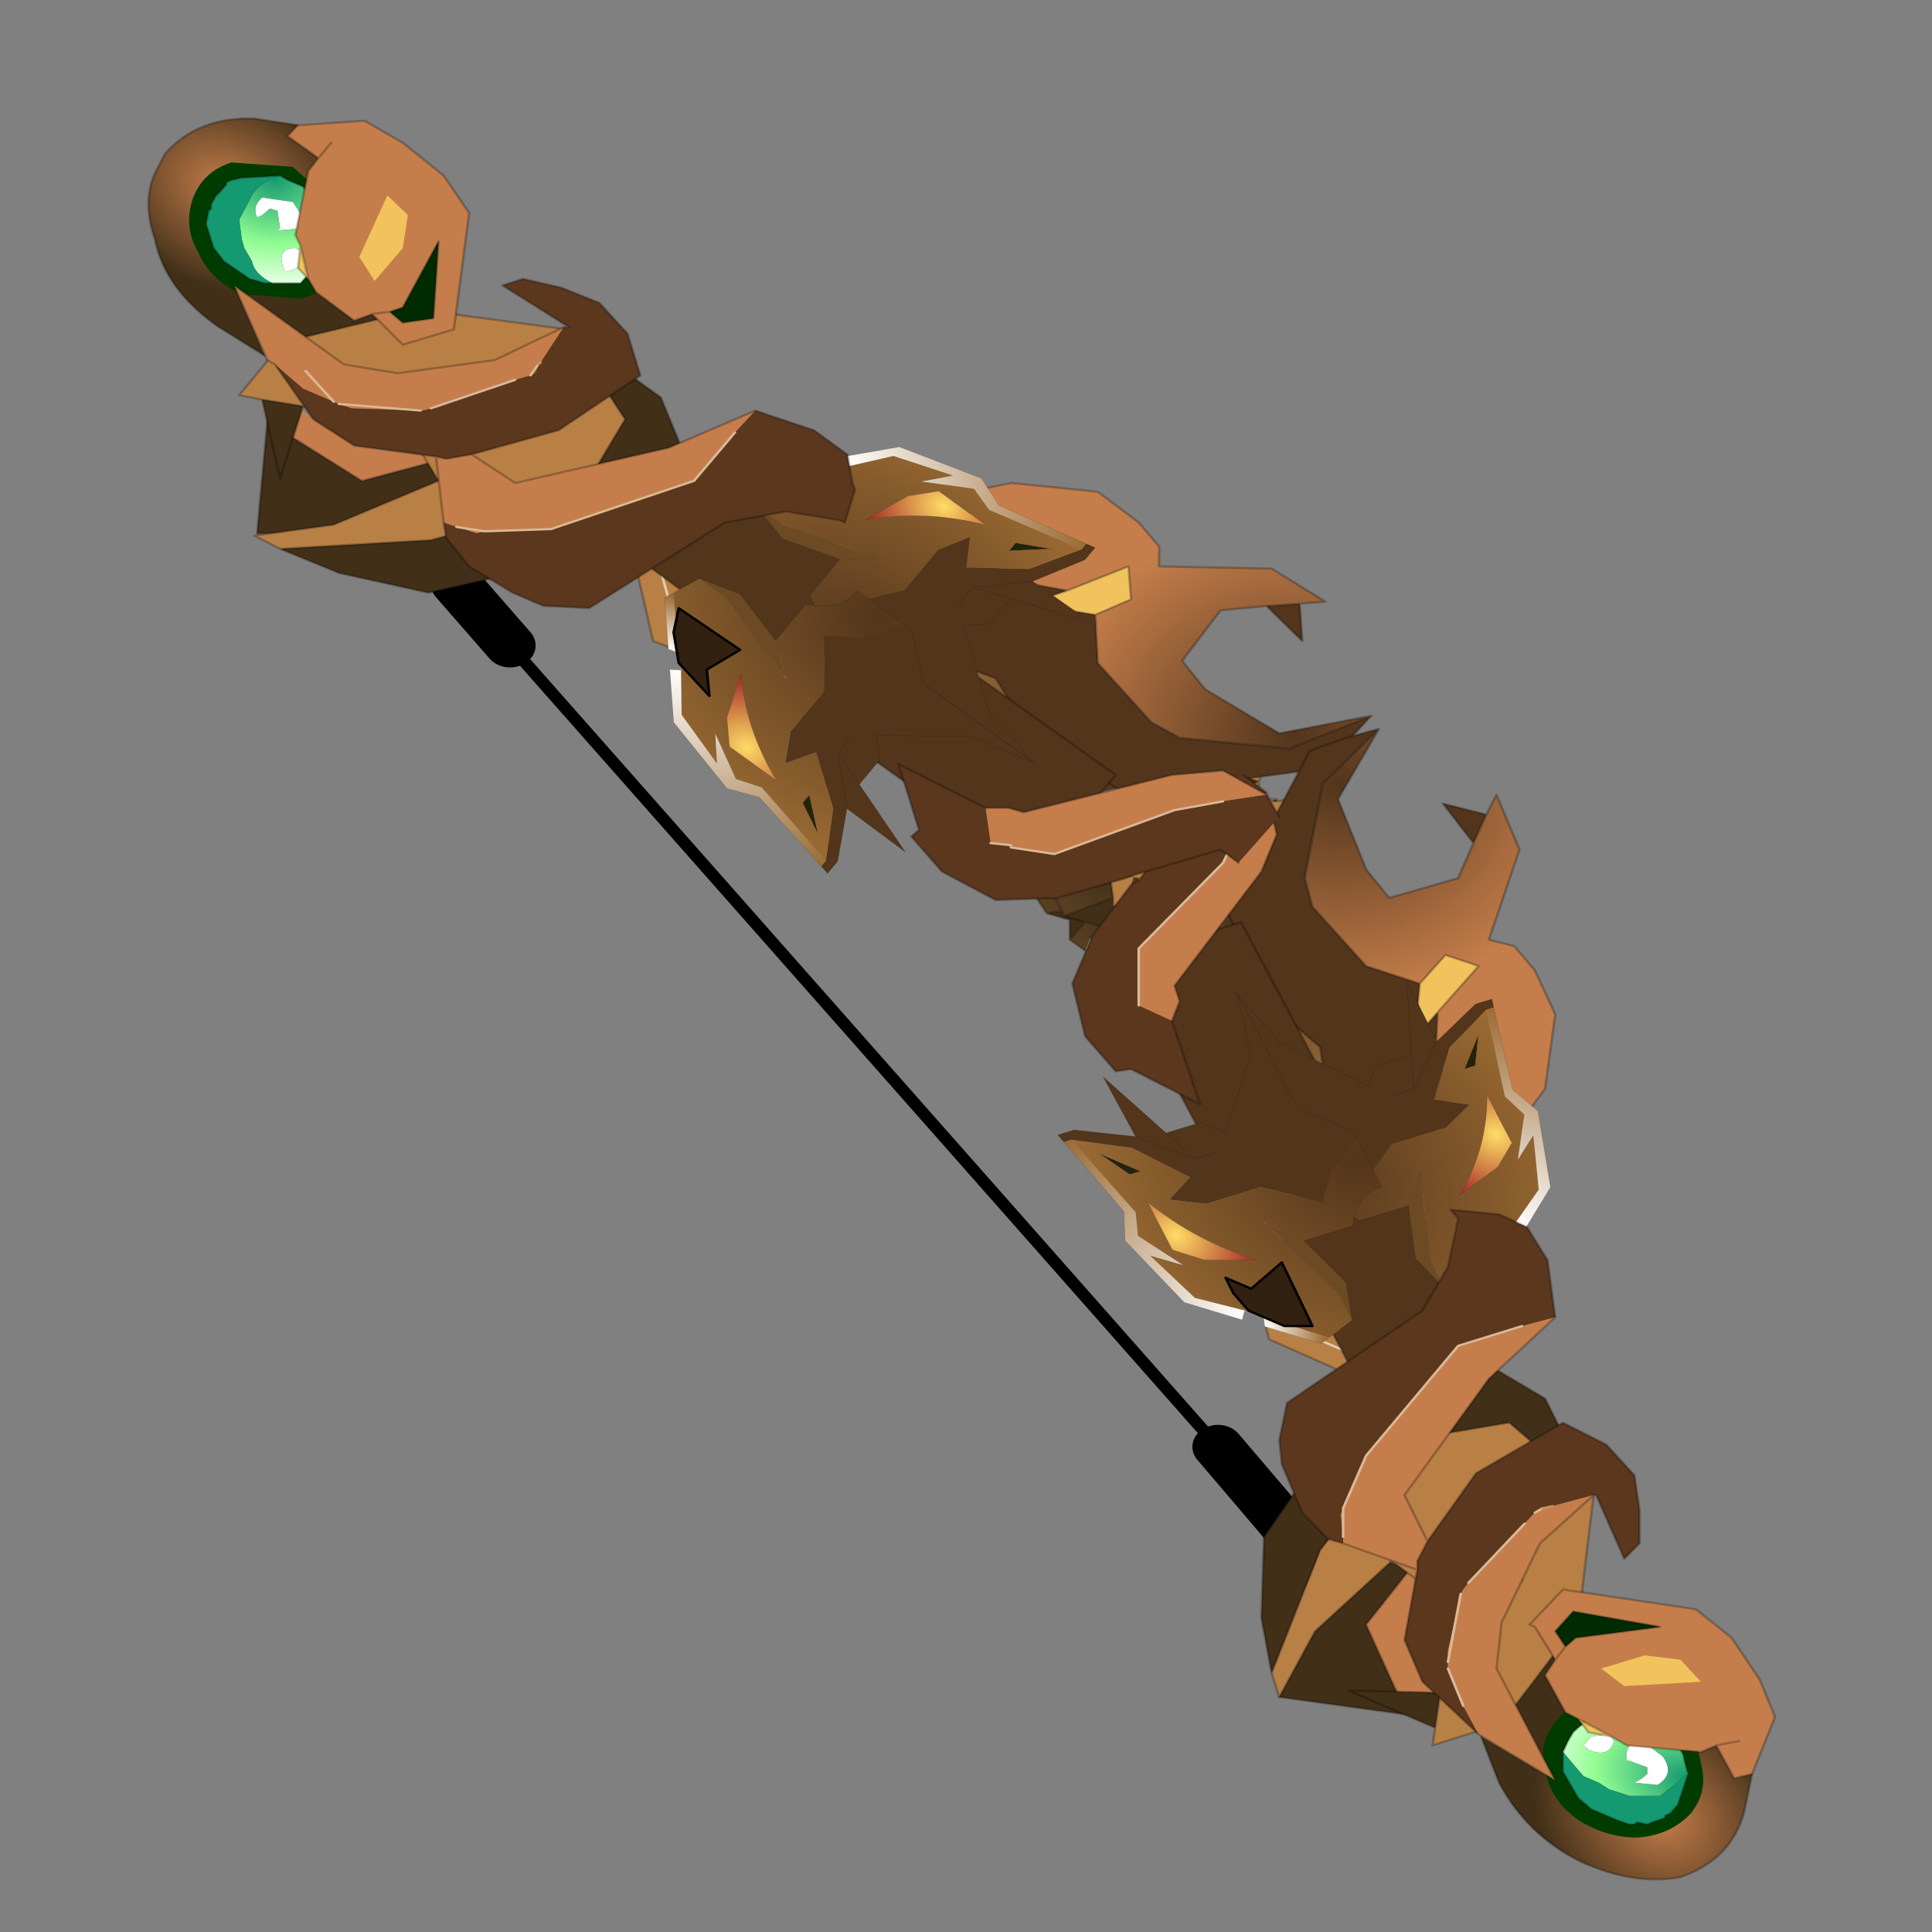 <?xml version="1.0" encoding="UTF-8" standalone="no"?>
<svg xmlns:xlink="http://www.w3.org/1999/xlink" height="440.0px" width="440.0px" xmlns="http://www.w3.org/2000/svg">
  <rect width="100%" height="100%" fill="#808080" stroke="none"/>
  <g transform="matrix(10.0, 0.0, 0.0, 10.0, 0.0, 0.0)">
    <use height="44.0" transform="matrix(1.0, 0.0, 0.0, 1.0, 0.0, 0.0)" width="44.0" xlink:href="#shape0"/>
    <use height="40.1" transform="matrix(1.164, 0.0, 0.0, 1.0, 3.352, 2.7)" width="31.85" xlink:href="#sprite0"/>
  </g>
  <defs>
    <g id="shape0" transform="matrix(1.0, 0.0, 0.0, 1.0, 0.0, 0.0)">
      <path d="M44.0 44.0 L0.0 44.0 0.0 0.0 44.0 0.0 44.0 44.0" fill="#43adca" fill-opacity="0.0" fill-rule="evenodd" stroke="none"/>
    </g>
    <g id="sprite0" transform="matrix(1.0, 0.0, 0.0, 1.0, -2.45, -2.0)">
      <use height="40.1" transform="matrix(1.0, 0.0, 0.0, 1.0, 2.45, 2.0)" width="31.4" xlink:href="#shape1"/>
      <use height="45.7" transform="matrix(-0.09, 0.126, 0.136, 0.114, 16.195, 7.747)" width="34.35" xlink:href="#shape2"/>
      <use height="45.7" transform="matrix(0.09, -0.126, 0.136, 0.114, 10.961, 15.167)" width="34.35" xlink:href="#shape2"/>
      <use height="27.55" transform="matrix(1.0, 0.0, 0.0, 1.0, 3.25, 2.9)" width="26.75" xlink:href="#shape3"/>
      <use height="45.7" transform="matrix(-0.146, 0.052, -0.072, -0.161, 31.302, 27.736)" width="34.35" xlink:href="#shape2"/>
      <use height="45.7" transform="matrix(0.146, -0.052, -0.072, -0.161, 22.807, 30.832)" width="34.35" xlink:href="#shape2"/>
      <use height="39.1" transform="matrix(1.0, 0.0, 0.0, 1.0, 4.15, 2.05)" width="30.15" xlink:href="#shape4"/>
    </g>
    <g id="shape1" transform="matrix(1.0, 0.0, 0.0, 1.0, -2.45, -2.0)">
      <path d="M23.9 16.6 L24.3 16.75 23.65 17.0 23.5 16.85 23.15 16.95 22.95 16.85 22.95 16.6 23.15 16.95 23.9 16.6 M24.55 17.55 L24.45 17.55 24.55 17.5 24.55 17.55 M24.6 17.9 L24.85 17.5 24.95 17.9 24.4 18.6 24.55 18.3 24.45 18.1 24.6 17.9 M24.1 17.15 L23.95 17.0 24.2 17.1 24.1 17.15 M24.3 19.15 L24.35 18.9 24.7 19.15 24.3 19.15 M24.7 18.9 L23.95 18.75 24.25 18.35 24.4 18.6 24.7 18.9 M21.35 19.75 L21.35 19.95 21.15 20.4 20.8 20.3 20.5 20.7 20.5 20.25 20.05 20.1 20.35 20.05 20.4 20.15 21.35 19.75 M8.1 9.8 L8.3 11.4 4.6 11.45 4.8 8.9 6.65 10.25 8.1 9.8 M20.4 20.15 L20.5 20.2 20.5 20.25 20.5 20.2 20.4 20.15 M20.8 20.3 L20.5 20.2 20.8 20.3 M21.75 21.3 L22.0 21.45 21.7 21.85 21.35 21.85 21.75 21.3 M27.1 38.35 L24.6 37.95 25.45 35.05 25.65 34.35 27.15 35.05 26.3 36.3 27.1 38.35" fill="#412f18" fill-rule="evenodd" stroke="none"/>
      <path d="M4.8 8.9 L5.45 8.6 5.7 8.85 6.5 9.45 8.1 9.7 8.1 9.8 6.65 10.25 4.8 8.9 M27.1 38.35 L26.3 36.3 27.15 35.05 27.3 35.05 27.05 36.65 27.4 37.6 27.65 37.85 27.1 38.35" fill="#c57e4b" fill-rule="evenodd" stroke="none"/>
      <path d="M24.3 16.75 L24.2 17.1 24.2 17.2 24.1 17.15 24.1 17.25 23.65 17.0 24.3 16.75 M24.55 17.5 L24.45 17.55 24.55 17.55 24.85 17.5 24.6 17.9 24.45 17.55 24.4 17.5 24.55 17.5 M23.95 17.0 L24.1 17.15 24.2 17.1 23.95 17.0 M23.55 18.75 L23.45 19.35 22.65 19.65 21.9 19.9 21.55 19.75 21.35 19.95 21.35 19.75 21.3 19.35 21.6 19.3 21.75 19.25 21.7 19.25 23.45 18.65 23.55 18.75 M21.75 21.3 L21.35 21.85 21.2 20.9 21.75 21.3" fill="#b98046" fill-rule="evenodd" stroke="none"/>
      <path d="M4.75 7.4 L3.85 6.75 Q2.8 5.9 2.6 4.75 2.35 3.9 2.6 3.25 L2.8 2.8 Q3.45 1.95 4.55 2.0 L5.4 2.15 5.2 2.4 5.8 2.9 5.6 3.2 5.6 3.25 5.35 4.65 5.45 4.9 5.4 5.4 5.6 5.65 5.75 5.95 6.5 6.6 6.85 6.45 7.4 7.1 Q7.0 7.5 6.45 7.6 L6.3 7.6 4.15 5.8 4.75 7.4" fill="url(#gradient0)" fill-rule="evenodd" stroke="none"/>
      <path d="M10.95 8.85 Q11.35 8.75 11.7 9.1 L12.1 9.65 10.35 10.2 10.2 9.85 Q10.1 9.5 10.35 9.15 L10.5 9.1 10.95 8.85" fill="url(#gradient1)" fill-rule="evenodd" stroke="none"/>
      <path d="M13.2 11.6 L13.75 11.2 14.95 10.95 15.1 10.95 15.95 11.15 20.25 16.05 21.85 16.4 20.5 17.4 20.35 17.5 13.2 11.6 M19.65 16.25 L15.1 10.95 19.65 16.25" fill="url(#gradient2)" fill-rule="evenodd" stroke="none"/>
      <path d="M20.1 17.7 L19.6 17.8 19.3 17.7 18.85 17.7 13.45 14.5 14.0 14.15 14.05 14.1 12.85 13.15 12.8 13.4 12.75 13.7 12.8 14.1 12.35 13.9 12.05 12.4 12.45 12.1 13.2 11.6 20.35 17.5 20.1 17.7 M12.45 12.1 L12.75 13.35 12.8 13.4 12.75 13.35 12.45 12.1 M20.2 19.7 L20.35 20.05 20.05 20.1 19.85 19.75 20.2 19.7 M18.95 17.2 L14.0 14.15 18.95 17.2" fill="url(#gradient3)" fill-rule="evenodd" stroke="none"/>
      <path d="M20.7 17.45 L20.1 17.7 20.35 17.5 20.5 17.4 20.7 17.45 M21.3 19.35 L21.35 19.75 20.4 20.15 20.35 20.05 20.2 19.7 20.25 19.75 21.3 19.35" fill="url(#gradient4)" fill-rule="evenodd" stroke="none"/>
      <path d="M23.05 21.05 L26.9 29.55 26.15 30.2 25.05 29.65 25.0 29.45 25.05 29.65 26.15 30.2 25.75 30.5 24.4 29.8 24.3 29.35 24.7 29.5 25.0 29.45 25.25 29.5 24.65 28.05 24.6 28.15 24.1 28.6 22.5 22.55 22.65 22.1 22.55 21.75 22.8 21.35 23.05 21.05 M20.5 20.7 L20.8 20.3 21.15 20.4 21.0 20.55 20.9 20.65 20.8 20.95 20.5 20.7 M22.95 22.55 L24.6 28.15 22.95 22.55" fill="url(#gradient5)" fill-rule="evenodd" stroke="none"/>
      <path d="M23.2 20.85 L23.05 21.05 22.8 21.35 22.35 21.7 22.0 21.45 21.75 21.3 21.2 20.9 20.9 20.65 21.0 20.55 21.15 20.4 21.35 19.95 21.55 19.75 21.9 19.9 22.65 19.65 23.2 20.85" fill="url(#gradient6)" fill-rule="evenodd" stroke="none"/>
      <path d="M22.95 16.85 L22.5 16.95 20.7 17.45 20.5 17.4 21.85 16.4 21.85 16.35 22.95 16.6 22.95 16.85" fill="url(#gradient7)" fill-rule="evenodd" stroke="none"/>
      <path d="M24.3 19.15 L24.25 19.15 23.2 20.85 22.65 19.65 23.45 19.35 23.55 18.75 23.8 18.95 23.95 18.75 24.7 18.9 24.7 19.15 24.35 18.9 24.3 19.15" fill="url(#gradient8)" fill-rule="evenodd" stroke="none"/>
      <path d="M23.2 20.85 L24.25 19.15 24.3 19.15 24.7 19.15 24.65 19.95 24.7 19.15 24.65 19.95 24.4 21.5 28.05 27.1 27.95 27.9 27.9 28.15 27.4 29.15 26.9 29.55 23.05 21.05 23.2 20.85 M24.1 22.15 L27.95 27.9 24.1 22.15" fill="url(#gradient9)" fill-rule="evenodd" stroke="none"/>
      <path d="M28.9 32.55 L28.45 32.85 28.4 33.0 27.7 32.9 27.45 32.8 28.45 31.2 28.85 31.75 Q29.05 32.15 28.9 32.45 L28.9 32.55" fill="url(#gradient10)" fill-rule="evenodd" stroke="none"/>
      <path d="M28.55 38.85 L30.0 39.85 28.85 37.3 28.85 37.2 Q29.05 36.65 29.6 36.35 L30.0 37.1 29.8 37.45 30.2 38.3 30.45 38.45 30.65 38.75 31.1 38.85 31.4 39.05 32.85 39.2 33.15 39.05 33.5 39.8 33.85 39.7 33.7 40.55 Q33.45 41.65 32.45 42.05 31.55 42.25 30.5 41.7 29.45 41.1 28.9 39.9 L28.55 38.85" fill="url(#gradient11)" fill-rule="evenodd" stroke="none"/>
      <path d="M23.9 16.6 L24.3 16.75 24.2 17.1 24.2 17.2 M24.1 17.15 L24.1 17.25 M18.85 17.7 L13.45 14.5 M12.8 14.1 L12.35 13.9 12.05 12.4 M20.25 16.05 L21.85 16.4 M21.85 16.35 L22.95 16.6 23.15 16.95 M24.55 17.5 L24.45 17.55 24.55 17.55 24.55 17.5 24.4 17.5 M24.6 17.9 L24.85 17.5 24.55 17.55 M24.6 17.9 L24.45 18.1 M24.95 17.9 L24.85 17.5 M23.95 17.0 L24.2 17.1 24.1 17.15 M23.05 21.05 L26.9 29.55 M24.35 18.9 L24.7 19.15 24.7 18.9 23.95 18.75 M23.55 18.75 L23.45 19.35 22.65 19.65 M21.3 19.35 L21.35 19.75 21.35 19.95 M21.55 19.75 L21.9 19.9 22.65 19.65 M24.7 19.15 L24.65 19.95 24.7 19.15 24.3 19.15 M24.7 18.9 L24.4 18.6 24.25 18.35 M24.65 19.95 L24.4 21.5 M22.95 16.6 L22.95 16.85 M24.3 16.75 L23.65 17.0 M12.1 9.65 L11.7 9.1 Q11.35 8.75 10.95 8.85 M10.35 9.15 Q10.1 9.5 10.2 9.85 L10.35 10.2 M4.75 7.4 L3.85 6.75 Q2.8 5.9 2.6 4.75 2.35 3.9 2.6 3.25 L2.8 2.8 Q3.45 1.95 4.55 2.0 L5.4 2.15 M7.4 7.1 Q7.0 7.5 6.45 7.6 M4.8 8.9 L5.45 8.6 M8.3 11.4 L4.6 11.45 4.8 8.9 6.65 10.25 8.1 9.8 M20.2 19.7 L20.35 20.05 20.4 20.15 21.35 19.75 M20.05 20.1 L20.5 20.25 20.5 20.2 20.4 20.15 M20.35 20.05 L20.05 20.1 19.85 19.75 M21.15 20.4 L20.8 20.3 20.5 20.7 20.8 20.95 M20.5 20.2 L20.8 20.3 M22.0 21.45 L22.35 21.7 M22.0 21.45 L21.75 21.3 21.35 21.85 21.7 21.85 M22.5 22.55 L24.1 28.6 M21.2 20.9 L21.35 21.85 M20.9 20.65 L21.2 20.9 21.75 21.3 M20.5 20.25 L20.5 20.7 M20.35 17.5 L13.2 11.6 M24.3 29.35 L24.4 29.8 25.75 30.5 M28.9 32.55 L28.9 32.45 Q29.05 32.15 28.85 31.75 L28.45 31.2 M27.45 32.8 L27.7 32.9 28.4 33.0 M25.65 34.35 L25.45 35.05 24.6 37.95 27.1 38.35 26.3 36.3 27.15 35.05 M28.55 38.85 L28.9 39.9 Q29.45 41.1 30.5 41.7 31.55 42.25 32.45 42.05 33.45 41.65 33.7 40.55 L33.85 39.7 M29.6 36.35 Q29.05 36.65 28.85 37.2 M27.1 38.35 L27.65 37.85" fill="none" stroke="#000000" stroke-linecap="round" stroke-linejoin="round" stroke-opacity="0.251" stroke-width="0.05"/>
      <path d="M27.95 27.9 L24.1 22.15 M12.8 13.4 L12.75 13.35 12.45 12.1 M24.6 28.15 L22.95 22.55 M15.1 10.95 L19.65 16.25 M14.0 14.15 L18.95 17.2 M25.0 29.45 L25.05 29.65 26.15 30.2" fill="none" stroke="#e1cbb5" stroke-linecap="round" stroke-linejoin="round" stroke-width="0.05"/>
      <path d="M9.55 14.0 L8.5 12.6 M25.45 35.05 L23.4 32.25" fill="none" stroke="#000000" stroke-linecap="round" stroke-linejoin="round" stroke-width="1.0"/>
      <path d="M23.4 32.25 L9.55 14.0" fill="none" stroke="#000000" stroke-linecap="round" stroke-linejoin="round" stroke-width="0.25"/>
      <path d="M25.0 13.05 L24.35 13.1 25.05 13.9 25.0 13.05 M26.4 15.6 L24.8 16.35 22.65 16.1 22.1 15.75 21.05 14.4 21.0 13.3 19.7 13.05 20.45 12.75 19.3 12.5 18.6 11.55 18.5 10.5 16.3 12.0 16.25 12.1 16.15 13.5 19.05 14.75 19.65 15.85 21.6 17.4 25.45 16.8 26.4 15.6" fill="#52351b" fill-rule="evenodd" stroke="none"/>
      <path d="M21.0 13.3 L21.7 12.95 21.65 12.2 20.45 12.75 19.7 13.05 21.0 13.3" fill="#f2c35d" fill-rule="evenodd" stroke="none"/>
      <path d="M25.0 13.05 L25.5 13.0 24.45 12.25 22.25 12.2 22.25 11.75 21.85 11.2 21.05 10.5 19.35 10.3 18.5 10.5 18.6 11.55 19.3 12.5 20.45 12.75 21.65 12.2 21.7 12.95 21.0 13.3 21.05 14.4 22.1 15.75 22.65 16.1 24.8 16.35 26.4 15.6 24.6 16.0 23.15 15.0 22.7 14.35 23.45 13.2 24.35 13.1 25.0 13.05" fill="url(#gradient12)" fill-rule="evenodd" stroke="none"/>
      <path d="M18.5 10.5 L19.35 10.3 21.05 10.5 21.85 11.2 22.25 11.75 22.25 12.2 24.45 12.25 25.5 13.0 25.0 13.05 24.35 13.1 23.45 13.2 22.7 14.35 23.15 15.0 24.6 16.0 26.4 15.6 24.8 16.35 22.65 16.1 22.1 15.75 21.05 14.4 21.0 13.3 21.7 12.95 21.65 12.2 20.45 12.75 19.3 12.5 18.6 11.55 18.5 10.5 16.3 12.0 16.25 12.1 16.15 13.5 19.05 14.75 19.65 15.85 21.6 17.4 25.45 16.8 26.4 15.6 M20.45 12.75 L19.7 13.05 21.0 13.3 M25.0 13.05 L25.05 13.9 24.35 13.1" fill="none" stroke="#000000" stroke-linecap="round" stroke-linejoin="round" stroke-opacity="0.251" stroke-width="0.05"/>
      <path d="M16.3 16.3 L19.8 19.2 21.4 16.95 17.9 14.05 16.3 16.3" fill="#52351b" fill-rule="evenodd" stroke="none"/>
      <path d="M16.3 16.3 L19.8 19.2 21.4 16.95 17.9 14.05 16.3 16.3 Z" fill="none" stroke="#000000" stroke-linecap="round" stroke-linejoin="round" stroke-opacity="0.251" stroke-width="0.05"/>
      <path d="M12.15 12.1 L14.7 14.3 16.3 12.05 13.75 9.85 12.15 12.1" fill="#52351b" fill-rule="evenodd" stroke="none"/>
      <path d="M12.15 12.1 L14.7 14.3 16.3 12.05 13.75 9.85 12.15 12.1 Z" fill="none" stroke="#000000" stroke-linecap="round" stroke-linejoin="round" stroke-opacity="0.251" stroke-width="0.05"/>
    </g>
    <radialGradient cx="0" cy="0" gradientTransform="matrix(-0.003, 0.004, 0.005, 0.004, 4.0, 3.6)" gradientUnits="userSpaceOnUse" id="gradient0" r="819.2" spreadMethod="pad">
      <stop offset="0.0" stop-color="#c57e4b"/>
      <stop offset="0.522" stop-color="#412f18"/>
    </radialGradient>
    <radialGradient cx="0" cy="0" gradientTransform="matrix(-0.001, 0.002, 0.002, 0.001, 11.1, 10.4)" gradientUnits="userSpaceOnUse" id="gradient1" r="819.2" spreadMethod="pad">
      <stop offset="0.0" stop-color="#412f18"/>
      <stop offset="0.596" stop-color="#b98046"/>
    </radialGradient>
    <radialGradient cx="0" cy="0" gradientTransform="matrix(-0.007, 0.01, 0.011, 0.009, 21.85, 17.7)" gradientUnits="userSpaceOnUse" id="gradient2" r="819.2" spreadMethod="pad">
      <stop offset="0.0" stop-color="#412f18"/>
      <stop offset="0.596" stop-color="#b98046"/>
    </radialGradient>
    <radialGradient cx="0" cy="0" gradientTransform="matrix(-0.007, 0.01, 0.011, 0.009, 20.9, 19.1)" gradientUnits="userSpaceOnUse" id="gradient3" r="819.2" spreadMethod="pad">
      <stop offset="0.0" stop-color="#412f18"/>
      <stop offset="0.596" stop-color="#b98046"/>
    </radialGradient>
    <radialGradient cx="0" cy="0" gradientTransform="matrix(-0.007, 0.01, 0.011, 0.009, 21.2, 19.1)" gradientUnits="userSpaceOnUse" id="gradient4" r="819.2" spreadMethod="pad">
      <stop offset="0.0" stop-color="#412f18"/>
      <stop offset="0.596" stop-color="#b98046"/>
    </radialGradient>
    <radialGradient cx="0" cy="0" gradientTransform="matrix(-0.012, 0.004, -0.006, -0.013, 21.7, 20.2)" gradientUnits="userSpaceOnUse" id="gradient5" r="819.2" spreadMethod="pad">
      <stop offset="0.0" stop-color="#412f18"/>
      <stop offset="0.596" stop-color="#b98046"/>
    </radialGradient>
    <radialGradient cx="0" cy="0" gradientTransform="matrix(-0.012, 0.004, -0.006, -0.013, 21.75, 19.85)" gradientUnits="userSpaceOnUse" id="gradient6" r="819.2" spreadMethod="pad">
      <stop offset="0.0" stop-color="#412f18"/>
      <stop offset="0.596" stop-color="#b98046"/>
    </radialGradient>
    <radialGradient cx="0" cy="0" gradientTransform="matrix(-0.007, 0.01, 0.011, 0.009, 22.15, 17.7)" gradientUnits="userSpaceOnUse" id="gradient7" r="819.2" spreadMethod="pad">
      <stop offset="0.0" stop-color="#412f18"/>
      <stop offset="0.596" stop-color="#b98046"/>
    </radialGradient>
    <radialGradient cx="0" cy="0" gradientTransform="matrix(-0.012, 0.004, -0.006, -0.013, 23.45, 19.35)" gradientUnits="userSpaceOnUse" id="gradient8" r="819.2" spreadMethod="pad">
      <stop offset="0.0" stop-color="#412f18"/>
      <stop offset="0.596" stop-color="#b98046"/>
    </radialGradient>
    <radialGradient cx="0" cy="0" gradientTransform="matrix(-0.012, 0.004, -0.006, -0.013, 23.3, 19.7)" gradientUnits="userSpaceOnUse" id="gradient9" r="819.2" spreadMethod="pad">
      <stop offset="0.0" stop-color="#412f18"/>
      <stop offset="0.596" stop-color="#b98046"/>
    </radialGradient>
    <radialGradient cx="0" cy="0" gradientTransform="matrix(-0.002, 6.0E-4, -9.0E-4, -0.002, 27.4, 31.9)" gradientUnits="userSpaceOnUse" id="gradient10" r="819.2" spreadMethod="pad">
      <stop offset="0.0" stop-color="#412f18"/>
      <stop offset="0.596" stop-color="#b98046"/>
    </radialGradient>
    <radialGradient cx="0" cy="0" gradientTransform="matrix(-0.005, 0.002, -0.003, -0.006, 32.05, 40.65)" gradientUnits="userSpaceOnUse" id="gradient11" r="819.2" spreadMethod="pad">
      <stop offset="0.0" stop-color="#c57e4b"/>
      <stop offset="0.522" stop-color="#412f18"/>
    </radialGradient>
    <radialGradient cx="0" cy="0" gradientTransform="matrix(-0.008, 0.006, 0.006, 0.008, 24.9, 16.05)" gradientUnits="userSpaceOnUse" id="gradient12" r="819.2" spreadMethod="pad">
      <stop offset="0.0" stop-color="#52351b"/>
      <stop offset="0.6" stop-color="#c57e4b"/>
    </radialGradient>
    <g id="shape2" transform="matrix(1.0, 0.0, 0.0, 1.0, 17.15, 22.85)">
      <path d="M5.75 -21.15 L7.3 -16.3 4.95 -9.65 1.45 -5.85 5.75 -17.2 5.75 -21.15" fill="#6c4b24" fill-rule="evenodd" stroke="none"/>
      <path d="M-11.2 4.95 L-9.8 4.95 -13.4 8.55 -11.2 4.95" fill="#23230c" fill-rule="evenodd" stroke="none"/>
      <path d="M17.2 0.85 L17.2 1.85 12.15 6.9 12.15 22.85 9.9 14.95 2.4 6.5 0.05 8.65 -4.5 8.65 -8.4 17.85 -8.25 9.35 -14.95 12.45 -17.15 12.45 -16.85 11.35 -15.85 11.35 -9.35 8.1 -4.4 2.35 -8.15 0.4 -4.1 -1.5 3.15 -1.5 9.45 -5.65 12.2 -2.25 17.2 0.85 M-8.25 9.35 L-2.7 4.4 -4.5 8.65 -2.7 4.4 -8.25 9.35 M0.2 4.4 L-2.7 4.4 0.2 4.4" fill="#52351b" fill-rule="evenodd" stroke="none"/>
      <path d="M2.8 -22.15 L2.0 -22.4 2.8 -22.15" fill="#ffffff" fill-rule="evenodd" stroke="none"/>
      <path d="M2.0 -22.4 L2.8 -22.15 3.8 -21.8 5.75 -21.15 5.75 -17.2 1.45 -5.85 4.95 -9.65 11.55 -9.65 Q12.0 -8.65 12.85 -7.8 14.6 -6.05 17.2 -6.0 L17.2 0.85 12.2 -2.25 9.45 -5.65 3.15 -1.5 -4.1 -1.5 -8.15 0.4 -4.4 2.35 -9.35 8.1 -15.85 11.35 -12.8 0.1 -13.95 -2.85 -10.5 -8.1 -13.75 -5.7 -11.1 -12.55 -6.1 -15.95 -6.05 -15.85 Q-5.45 -15.85 -5.05 -16.2 L-4.7 -16.65 -4.35 -17.4 2.0 -22.4 M1.05 -14.35 L0.5 -15.35 1.05 -14.35 M0.65 -15.85 L-0.5 -15.85 -1.45 -16.65 -4.7 -16.65 -1.45 -16.65 -0.5 -15.85 0.65 -15.85 M0.5 -15.35 L-0.95 -15.35 -2.0 -16.2 -5.05 -16.2 -2.0 -16.2 -0.95 -15.35 0.5 -15.35 M-1.6 -10.3 L-7.75 -8.25 -10.8 -5.85 -10.8 0.9 Q-7.55 -5.75 -1.6 -10.3 M-11.2 4.95 L-13.4 8.55 -9.8 4.95 -11.2 4.95 M0.05 -14.5 L-0.95 -15.35 0.05 -14.5" fill="url(#gradient13)" fill-rule="evenodd" stroke="none"/>
      <path d="M-4.75 -18.65 L0.75 -22.85 2.0 -22.4 -4.35 -17.4 -4.75 -18.65" fill="url(#gradient14)" fill-rule="evenodd" stroke="none"/>
      <path d="M-16.85 11.35 L-14.1 0.65 -15.75 -3.0 -15.65 -3.2 -12.6 -12.7 -6.95 -17.0 -6.1 -15.95 -11.1 -12.55 -13.75 -5.7 -10.5 -8.1 -13.95 -2.85 -12.8 0.1 -15.85 11.35 -16.85 11.35" fill="url(#gradient15)" fill-rule="evenodd" stroke="none"/>
      <path d="M-1.6 -10.3 Q-7.55 -5.75 -10.8 0.9 L-10.8 -5.85 -7.75 -8.25 -1.6 -10.3" fill="url(#gradient16)" fill-rule="evenodd" stroke="none"/>
      <path d="M-4.75 -18.65 L-4.35 -17.4 M-6.95 -17.0 L-6.1 -15.95 -6.05 -15.85 Q-5.45 -15.85 -5.05 -16.2 L-4.7 -16.65 -4.35 -17.4 M-5.05 -16.2 L-2.0 -16.2 -0.95 -15.35 0.5 -15.35 M-0.95 -15.35 L0.05 -14.5" fill="none" stroke="#a48c66" stroke-linecap="round" stroke-linejoin="round" stroke-width="0.05"/>
      <path d="M0.5 -15.35 L1.05 -14.35 M-4.7 -16.65 L-1.45 -16.65 -0.5 -15.85 0.65 -15.85" fill="none" stroke="#dcb996" stroke-linecap="round" stroke-linejoin="round" stroke-width="0.05"/>
      <path d="M2.8 -22.15 L2.0 -22.4 0.75 -22.85 -4.75 -18.65 M3.8 -21.8 L5.75 -21.15 7.3 -16.3 4.95 -9.65 11.55 -9.65 M17.2 -6.0 L17.2 0.85 17.2 1.85 12.15 6.9 12.15 22.85 9.9 14.95 2.4 6.5 0.05 8.65 -4.5 8.65 -8.4 17.85 -8.25 9.35 -14.95 12.45 -17.15 12.45 -16.85 11.35 -14.1 0.65 -15.75 -3.0 -15.65 -3.2 -12.6 -12.7 -6.95 -17.0 M-1.6 -10.3 Q-7.55 -5.75 -10.8 0.9 L-10.8 -5.85 -7.75 -8.25 -1.6 -10.3 M-4.5 8.65 L-2.7 4.4 -8.25 9.35 M-11.2 4.95 L-9.8 4.95 -13.4 8.55 -11.2 4.95 M-2.7 4.4 L0.2 4.4" fill="none" stroke="#000000" stroke-linecap="round" stroke-linejoin="round" stroke-opacity="0.251" stroke-width="0.05"/>
      <path d="M11.55 -9.65 Q12.0 -8.65 12.85 -7.8 14.6 -6.05 17.2 -6.0" fill="none" stroke="#000000" stroke-linecap="round" stroke-linejoin="round" stroke-opacity="0.251" stroke-width="0.05"/>
    </g>
    <radialGradient cx="0" cy="0" gradientTransform="matrix(0.042, 0.0, 0.0, 0.042, 15.75, -2.05)" gradientUnits="userSpaceOnUse" id="gradient13" r="819.2" spreadMethod="pad">
      <stop offset="0.0" stop-color="#52351b"/>
      <stop offset="1.0" stop-color="#9b6b33"/>
    </radialGradient>
    <radialGradient cx="0" cy="0" gradientTransform="matrix(0.009, 0.0, 0.0, 0.009, -4.75, -18.65)" gradientUnits="userSpaceOnUse" id="gradient14" r="819.2" spreadMethod="pad">
      <stop offset="0.0" stop-color="#ffffff"/>
      <stop offset="1.0" stop-color="#9b6b33"/>
    </radialGradient>
    <radialGradient cx="0" cy="0" gradientTransform="matrix(0.036, 0.0, 0.0, 0.036, -6.1, -15.95)" gradientUnits="userSpaceOnUse" id="gradient15" r="819.2" spreadMethod="pad">
      <stop offset="0.0" stop-color="#ffffff"/>
      <stop offset="1.0" stop-color="#9b6b33"/>
    </radialGradient>
    <radialGradient cx="0" cy="0" gradientTransform="matrix(0.012, 0.0, 0.0, 0.012, -9.5, -4.25)" gradientUnits="userSpaceOnUse" id="gradient16" r="819.2" spreadMethod="pad">
      <stop offset="0.0" stop-color="#ffdc66"/>
      <stop offset="1.0" stop-color="#a22626"/>
    </radialGradient>
    <g id="shape3" transform="matrix(1.0, 0.0, 0.0, 1.0, -3.25, -2.9)">
      <path d="M5.5 8.55 L7.4 8.8 8.15 10.25 6.1 11.25 4.55 11.5 5.05 11.8 8.0 11.6 10.85 10.7 11.8 8.85 10.65 6.8 7.75 6.35 5.1 7.1 4.25 8.3 4.7 8.4 5.5 8.55 M8.55 8.4 L8.45 7.65 10.45 8.15 8.55 8.4" fill="#b98046" fill-rule="evenodd" stroke="none"/>
      <path d="M5.05 11.8 L6.2 12.35 7.95 12.8 10.6 12.1 11.65 12.1 13.1 10.05 12.5 8.35 10.65 6.8 11.8 8.85 10.85 10.7 8.0 11.6 5.05 11.8 M4.7 8.4 L5.05 10.2 5.5 8.55 4.7 8.4" fill="#412f18" fill-rule="evenodd" stroke="none"/>
      <path d="M8.55 8.4 L10.45 8.15 8.45 7.65 8.55 8.4" fill="#fad463" fill-rule="evenodd" stroke="none"/>
      <path d="M5.5 8.55 L7.4 8.8 8.15 10.25 6.1 11.25 4.55 11.5 5.05 11.8 6.2 12.35 7.95 12.8 10.6 12.1 11.65 12.1 13.1 10.05 12.5 8.35 10.65 6.8 7.75 6.35 5.1 7.1 4.25 8.3 4.7 8.4 5.05 10.2 5.5 8.55 4.7 8.4 M5.05 11.8 L8.0 11.6 10.85 10.7 11.8 8.85 10.65 6.8 M8.55 8.4 L10.45 8.15 8.45 7.65 8.55 8.4" fill="none" stroke="#000000" stroke-linecap="round" stroke-linejoin="round" stroke-opacity="0.251" stroke-width="0.05"/>
      <path d="M6.2 4.05 Q6.45 4.7 6.25 5.3 6.1 5.9 5.45 6.1 L4.3 6.0 Q3.7 5.7 3.45 5.05 3.15 4.45 3.35 3.8 3.55 3.2 4.1 3.0 L5.3 3.1 6.2 4.05" fill="#003c00" fill-rule="evenodd" stroke="none"/>
      <path d="M5.05 3.3 L5.2 3.4 5.5 3.55 5.6 3.7 5.95 4.15 6.1 4.85 5.95 5.1 5.45 5.75 5.4 5.75 5.15 5.75 4.9 5.75 Q4.55 5.55 4.5 5.25 L4.35 4.95 4.3 4.75 4.25 4.3 4.5 3.75 Q4.65 3.45 5.05 3.3 M5.4 5.4 L5.5 5.1 5.5 5.05 5.35 4.95 Q5.0 4.95 5.1 5.35 L5.15 5.5 5.4 5.4 M5.55 4.4 L5.55 4.55 5.55 4.35 5.55 4.4 5.55 4.35 5.3 3.9 4.7 3.8 Q4.5 4.0 4.6 4.25 L4.7 4.2 4.85 4.05 5.0 4.1 5.05 4.5 5.0 4.55 5.45 4.5 5.5 4.45 5.55 4.4" fill="url(#gradient17)" fill-rule="evenodd" stroke="none"/>
      <path d="M4.9 5.75 L4.75 5.75 4.45 5.65 3.95 5.25 3.75 4.95 3.6 4.4 3.65 4.1 3.7 4.05 3.7 3.95 3.8 3.75 3.85 3.7 4.0 3.5 4.0 3.45 4.1 3.4 4.3 3.35 5.05 3.3 Q4.65 3.45 4.5 3.75 L4.25 4.3 4.3 4.75 4.35 4.95 4.5 5.25 Q4.55 5.55 4.9 5.75" fill="#159971" fill-rule="evenodd" stroke="none"/>
      <path d="M5.4 5.4 L5.15 5.5 5.1 5.35 Q5.0 4.95 5.35 4.95 L5.5 5.05 5.5 5.1 5.4 5.4 M5.55 4.4 L5.5 4.45 5.45 4.5 5.0 4.55 5.05 4.5 5.0 4.1 4.85 4.05 4.7 4.2 4.6 4.25 Q4.5 4.0 4.7 3.8 L5.3 3.9 5.55 4.35 5.55 4.4" fill="#ffffff" fill-rule="evenodd" stroke="none"/>
      <path d="M5.55 4.4 L5.55 4.35 5.55 4.55 5.55 4.4" fill="#7ceb8c" fill-rule="evenodd" stroke="none"/>
      <path d="M5.05 3.3 L5.2 3.4 5.5 3.55 5.6 3.7 5.95 4.15 6.1 4.85 5.95 5.1 5.45 5.75 5.4 5.75 5.15 5.75 4.9 5.75 4.75 5.75 4.45 5.65 3.95 5.25 3.75 4.95 3.6 4.4 3.65 4.1 3.7 4.05 3.7 3.95 3.8 3.75 3.85 3.7 4.0 3.5 4.0 3.45 4.1 3.4 4.3 3.35 5.05 3.3 Z" fill="none" stroke="#000000" stroke-linecap="round" stroke-linejoin="round" stroke-opacity="0.243" stroke-width="0.05"/>
      <path d="M28.65 17.85 L28.4 18.5 27.8 17.6 28.65 17.85 M26.55 15.9 L25.45 17.15 25.1 19.3 25.25 19.95 26.3 21.3 27.35 21.7 27.25 22.95 27.7 22.35 27.65 23.5 28.35 24.45 29.35 24.8 27.25 26.5 27.2 26.6 25.8 26.3 25.4 23.15 24.5 22.25 23.55 20.0 25.2 16.4 Q25.85 16.1 26.55 15.9" fill="#52351b" fill-rule="evenodd" stroke="none"/>
      <path d="M27.35 21.7 L27.85 21.05 28.5 21.3 27.7 22.35 27.25 22.95 27.35 21.7" fill="#f2c35d" fill-rule="evenodd" stroke="none"/>
      <path d="M28.65 17.85 L28.85 17.4 29.3 18.65 28.7 20.7 29.2 20.85 29.6 21.4 30.0 22.4 29.8 24.1 29.35 24.8 28.35 24.45 27.65 23.5 27.7 22.35 28.5 21.3 27.85 21.05 27.35 21.7 26.3 21.3 25.25 19.95 25.1 19.3 25.45 17.15 26.55 15.9 25.75 17.5 26.3 19.1 26.75 19.75 28.1 19.3 28.4 18.5 28.65 17.85" fill="url(#gradient18)" fill-rule="evenodd" stroke="none"/>
      <path d="M29.35 24.8 L29.8 24.1 30.0 22.4 29.6 21.4 29.2 20.85 28.7 20.7 29.3 18.65 28.85 17.4 28.65 17.85 28.4 18.5 28.1 19.3 26.75 19.75 26.3 19.1 25.75 17.5 26.55 15.9 25.45 17.15 25.1 19.3 25.25 19.95 26.3 21.3 27.35 21.7 27.85 21.05 28.5 21.3 27.7 22.35 27.65 23.5 28.35 24.45 29.35 24.8 27.25 26.5 27.2 26.6 25.8 26.3 25.4 23.15 24.5 22.25 23.55 20.0 25.2 16.4 Q25.85 16.1 26.55 15.9 M27.7 22.35 L27.25 22.95 27.35 21.7 M28.65 17.85 L27.8 17.6 28.4 18.5" fill="none" stroke="#000000" stroke-linecap="round" stroke-linejoin="round" stroke-opacity="0.251" stroke-width="0.05"/>
      <path d="M23.2 25.4 L21.3 21.25 23.85 20.3 25.75 24.45 23.2 25.4" fill="#52351b" fill-rule="evenodd" stroke="none"/>
      <path d="M23.2 25.4 L21.3 21.25 23.85 20.3 25.75 24.45 23.2 25.4 Z" fill="none" stroke="#000000" stroke-linecap="round" stroke-linejoin="round" stroke-opacity="0.251" stroke-width="0.05"/>
      <path d="M26.0 30.45 L24.6 27.35 27.15 26.4 28.55 29.5 26.0 30.45" fill="#52351b" fill-rule="evenodd" stroke="none"/>
      <path d="M26.0 30.45 L24.6 27.35 27.15 26.4 28.55 29.5 26.0 30.45 Z" fill="none" stroke="#000000" stroke-linecap="round" stroke-linejoin="round" stroke-opacity="0.251" stroke-width="0.05"/>
    </g>
    <radialGradient cx="0" cy="0" gradientTransform="matrix(-0.003, 9.0E-4, -0.001, -0.003, 4.95, 3.35)" gradientUnits="userSpaceOnUse" id="gradient17" r="819.2" spreadMethod="pad">
      <stop offset="0.0" stop-color="#159971"/>
      <stop offset="0.604" stop-color="#93fe92"/>
      <stop offset="0.988" stop-color="#f2fff2"/>
    </radialGradient>
    <radialGradient cx="0" cy="0" gradientTransform="matrix(-0.008, 0.006, -0.006, -0.008, 25.75, 17.15)" gradientUnits="userSpaceOnUse" id="gradient18" r="819.2" spreadMethod="pad">
      <stop offset="0.0" stop-color="#52351b"/>
      <stop offset="0.6" stop-color="#c57e4b"/>
    </radialGradient>
    <g id="shape4" transform="matrix(1.0, 0.0, 0.0, 1.0, -4.15, -2.05)">
      <path d="M27.75 37.85 L27.95 35.85 26.8 34.85 25.3 36.45 24.6 37.95 24.45 37.4 25.4 34.6 27.05 32.1 29.1 31.7 30.75 33.35 30.45 36.25 28.95 38.55 27.6 39.05 27.65 38.65 27.75 37.85 M28.7 34.9 L29.35 35.3 29.45 33.1 28.7 34.9" fill="#b98046" fill-rule="evenodd" stroke="none"/>
      <path d="M24.45 37.4 L24.25 36.15 24.3 34.3 25.7 31.95 26.0 31.0 28.35 30.15 29.8 31.15 30.75 33.35 29.1 31.7 27.05 32.1 25.4 34.6 24.45 37.4 M27.65 38.65 L25.95 37.8 27.75 37.85 27.65 38.65" fill="#412f18" fill-rule="evenodd" stroke="none"/>
      <path d="M28.7 34.9 L29.45 33.1 29.35 35.3 28.7 34.9" fill="#fad463" fill-rule="evenodd" stroke="none"/>
      <path d="M27.75 37.85 L27.95 35.85 26.8 34.85 25.3 36.45 24.6 37.95 24.45 37.4 24.25 36.15 24.3 34.3 25.7 31.95 26.0 31.0 28.35 30.15 29.8 31.15 30.75 33.35 30.45 36.25 28.95 38.55 27.6 39.05 27.65 38.65 25.95 37.8 27.75 37.85 27.65 38.65 M24.45 37.4 L25.4 34.6 27.05 32.1 29.1 31.7 30.75 33.35 M28.7 34.9 L29.45 33.1 29.35 35.3 28.7 34.9" fill="none" stroke="#000000" stroke-linecap="round" stroke-linejoin="round" stroke-opacity="0.251" stroke-width="0.05"/>
      <path d="M32.2 38.35 Q31.65 37.9 31.05 37.9 30.4 37.95 30.05 38.45 29.65 38.95 29.8 39.6 29.9 40.3 30.45 40.75 31.0 41.15 31.6 41.15 32.25 41.1 32.65 40.6 33.0 40.1 32.85 39.45 32.75 38.75 32.2 38.35" fill="#003c00" fill-rule="evenodd" stroke="none"/>
      <path d="M32.6 39.7 L32.55 39.5 32.5 39.25 32.4 39.05 32.05 38.6 31.4 38.3 31.1 38.35 Q30.7 38.35 30.35 38.75 L30.25 38.95 30.15 39.2 30.55 39.75 30.85 39.9 31.05 40.05 31.45 40.2 32.05 40.2 32.6 39.7 M30.7 38.85 L31.0 38.8 31.05 38.8 31.15 38.95 Q31.05 39.35 30.65 39.15 L30.55 39.05 30.7 38.85 M31.7 38.95 L31.55 38.95 31.8 38.95 31.7 38.95 32.1 39.3 Q32.35 39.7 32.0 39.95 L31.55 39.9 31.7 39.8 31.8 39.7 31.8 39.55 31.45 39.4 31.4 39.4 Q31.35 39.05 31.6 38.95 L31.7 38.95" fill="url(#gradient19)" fill-rule="evenodd" stroke="none"/>
      <path d="M30.15 39.2 L30.15 39.35 30.15 39.65 30.45 40.25 30.7 40.5 31.2 40.75 31.45 40.85 31.55 40.85 31.6 40.8 31.8 40.85 31.9 40.8 32.15 40.7 32.15 40.65 32.25 40.6 32.4 40.4 32.6 39.7 32.05 40.2 31.45 40.2 31.05 40.05 30.85 39.9 30.55 39.75 30.15 39.2" fill="#159971" fill-rule="evenodd" stroke="none"/>
      <path d="M30.7 38.85 L30.55 39.05 30.65 39.15 Q31.05 39.35 31.15 38.95 L31.05 38.8 31.0 38.8 30.7 38.85 M31.7 38.95 L31.6 38.95 Q31.35 39.05 31.4 39.4 L31.45 39.4 31.8 39.55 31.8 39.7 31.7 39.8 31.55 39.9 32.0 39.95 Q32.35 39.7 32.1 39.3 L31.7 38.95" fill="#ffffff" fill-rule="evenodd" stroke="none"/>
      <path d="M31.7 38.95 L31.8 38.95 31.55 38.95 31.7 38.95" fill="#7ceb8c" fill-rule="evenodd" stroke="none"/>
      <path d="M32.6 39.7 L32.55 39.5 32.5 39.25 32.4 39.05 32.05 38.6 31.4 38.3 31.1 38.35 Q30.7 38.35 30.35 38.75 L30.25 38.95 30.15 39.2 30.15 39.35 30.15 39.65 30.45 40.25 30.7 40.5 31.2 40.75 31.45 40.85 31.55 40.85 31.6 40.8 31.8 40.85 31.9 40.8 32.15 40.7 32.15 40.65 32.25 40.6 32.4 40.4 32.6 39.7 Z" fill="none" stroke="#000000" stroke-linecap="round" stroke-linejoin="round" stroke-opacity="0.243" stroke-width="0.05"/>
      <path d="M24.35 17.35 L23.85 18.1 23.5 18.95 21.85 20.9 21.85 22.2 22.5 22.55 23.05 24.45 21.7 23.65 21.4 23.7 20.8 22.9 20.55 21.7 20.95 20.6 21.7 19.45 21.85 19.35 21.7 19.45 21.75 19.3 21.85 19.3 21.85 19.35 22.85 17.8 22.65 17.4 23.9 16.95 24.35 17.35 M25.85 34.45 L25.55 34.35 25.05 33.75 24.65 32.65 24.6 32.1 24.75 31.25 27.4 29.15 27.9 28.15 28.1 27.05 27.95 26.85 28.85 26.95 28.9 26.95 29.45 27.25 29.85 28.0 30.0 29.3 29.35 29.5 28.1 29.95 26.3 32.45 25.85 33.65 25.8 33.8 25.85 34.3 25.85 34.45 M27.5 34.4 L28.45 32.85 30.15 31.7 31.0 32.2 31.55 32.9 31.65 33.7 31.65 34.45 31.35 34.8 30.8 33.35 30.75 33.35 29.95 33.6 29.75 33.65 29.6 33.75 29.75 33.65 29.7 33.7 29.6 33.75 29.4 34.0 28.3 35.35 28.2 35.5 28.15 35.6 27.9 36.9 27.9 37.15 27.9 37.3 28.2 38.15 28.5 38.8 27.4 37.6 27.05 36.65 27.3 35.05 27.3 34.85 27.5 34.4" fill="#5b371e" fill-rule="evenodd" stroke="none"/>
      <path d="M23.85 18.1 L24.35 17.35 24.55 18.3 24.25 19.15 22.55 21.75 22.65 22.1 22.5 22.55 21.85 22.2 21.85 20.9 23.5 18.95 23.85 18.1 M30.0 29.3 L28.7 30.7 27.05 33.35 27.5 34.4 27.3 34.85 27.3 35.05 25.85 34.45 25.85 34.3 25.8 33.8 25.85 33.65 26.3 32.45 28.1 29.95 29.35 29.5 30.0 29.3 M30.75 33.35 L29.7 34.45 28.95 36.25 28.85 37.3 30.0 39.85 28.5 38.8 28.2 38.15 27.9 37.3 27.9 37.15 27.9 36.9 28.15 35.6 28.2 35.5 28.3 35.35 29.4 34.0 29.6 33.75 29.7 33.7 29.75 33.65 29.95 33.6 30.75 33.35 M27.9 37.15 L28.15 35.6 27.9 37.15 M25.85 34.3 L25.85 33.65 25.85 34.3 M30.45 38.45 L30.2 38.3 29.8 37.45 30.0 37.1 29.6 36.35 29.5 36.3 30.15 35.5 32.75 35.95 33.45 36.6 34.0 37.55 34.3 38.4 33.85 39.7 33.5 39.8 33.15 39.05 32.85 39.2 31.4 39.05 31.1 38.85 30.45 38.45 M30.4 36.6 L32.05 36.35 30.35 36.0 30.0 36.45 30.2 36.8 30.4 36.6 M33.6 38.95 L33.15 39.05 33.6 38.95 M30.2 36.8 L30.0 37.1 30.2 36.8" fill="#c57e4b" fill-rule="evenodd" stroke="none"/>
      <path d="M24.65 28.05 L25.25 29.5 24.7 29.5 24.0 29.15 23.7 28.75 23.55 28.4 24.05 28.65 24.65 28.05" fill="#322010" fill-rule="evenodd" stroke="none"/>
      <path d="M31.1 38.85 L30.65 38.75 30.45 38.45 31.1 38.85" fill="#f2c35d" fill-rule="evenodd" stroke="none"/>
      <path d="M30.4 36.6 L30.2 36.8 30.0 36.45 30.35 36.0 32.05 36.35 30.4 36.6" fill="#002b00" fill-rule="evenodd" stroke="none"/>
      <path d="M22.5 22.55 L22.65 22.1 22.55 21.75 24.25 19.15 24.55 18.3 24.35 17.35 23.9 16.95 M22.65 17.4 L22.85 17.8 21.85 19.35 21.7 19.45 20.95 20.6 20.55 21.7 20.8 22.9 21.4 23.7 21.7 23.65 23.05 24.45 22.5 22.55 M21.75 19.3 L21.85 19.3 21.85 19.35 M25.85 34.45 L25.55 34.35 25.05 33.75 24.65 32.65 24.6 32.1 24.75 31.25 27.4 29.15 27.9 28.15 28.1 27.05 27.95 26.85 28.85 26.95 28.9 26.95 29.45 27.25 29.85 28.0 30.0 29.3 28.7 30.7 27.05 33.35 27.5 34.4 28.45 32.85 30.15 31.7 31.0 32.2 31.55 32.9 31.65 33.7 31.65 34.45 31.35 34.8 30.8 33.35 30.75 33.35 29.7 34.45 28.95 36.25 28.85 37.3 30.0 39.85 28.5 38.8 27.4 37.6 27.05 36.65 27.3 35.05 25.85 34.45 M27.3 35.05 L27.3 34.85 27.5 34.4 M30.45 38.45 L30.2 38.3 29.8 37.45 30.0 37.1 29.6 36.35 29.5 36.3 30.15 35.5 32.75 35.95 33.45 36.6 34.0 37.55 34.3 38.4 33.85 39.7 33.5 39.8 33.15 39.05 32.85 39.2 31.4 39.05 31.1 38.85 30.65 38.75 30.45 38.45 31.1 38.85 M30.4 36.6 L32.05 36.35 30.35 36.0 30.0 36.45 30.2 36.8 30.4 36.6 M30.0 37.1 L30.2 36.8 M33.15 39.05 L33.6 38.95" fill="none" stroke="#000000" stroke-linecap="round" stroke-linejoin="round" stroke-opacity="0.251" stroke-width="0.05"/>
      <path d="M24.65 28.05 L25.25 29.5 24.7 29.5 24.0 29.15 23.7 28.75 23.55 28.4 24.05 28.65 24.65 28.05" fill="none" stroke="#000000" stroke-linecap="round" stroke-linejoin="round" stroke-width="0.05"/>
      <path d="M23.85 18.1 L23.5 18.95 21.85 20.9 21.85 22.2 M25.85 33.65 L26.3 32.45 28.1 29.95 29.35 29.5 M28.15 35.6 L27.9 37.15 M27.9 37.3 L28.2 38.15 M25.85 33.65 L25.85 34.3 M29.75 33.65 L29.6 33.75 M29.4 34.0 L28.3 35.35" fill="none" stroke="#dbb997" stroke-linecap="round" stroke-linejoin="round" stroke-width="0.05"/>
      <path d="M29.75 33.65 L29.95 33.6" fill="none" stroke="#c8915b" stroke-linecap="round" stroke-linejoin="round" stroke-width="0.05"/>
      <path d="M31.35 37.7 L30.9 37.3 31.75 37.0 32.45 37.1 32.85 37.6 31.35 37.7" fill="#f2c35d" fill-rule="evenodd" stroke="none"/>
      <path d="M18.85 17.7 L19.3 17.7 19.6 17.8 22.5 16.95 23.5 16.85 24.35 17.4 23.5 17.55 22.55 17.75 20.2 18.75 19.35 18.6 19.35 18.55 18.95 18.5 18.85 17.7 M8.8 9.65 L9.65 10.3 12.65 9.5 14.35 8.65 13.95 9.15 13.15 10.25 10.35 11.35 9.05 11.4 8.5 11.3 9.05 11.4 8.9 11.45 8.5 11.3 8.25 11.2 8.1 9.7 8.3 9.75 8.8 9.65 M10.6 6.75 L10.15 7.55 10.1 7.6 9.95 7.85 9.65 7.95 8.0 8.6 7.85 8.65 7.8 8.65 6.45 8.6 6.2 8.5 6.1 8.45 5.5 8.15 4.95 7.6 4.8 7.5 4.15 5.8 6.3 7.6 7.35 7.8 9.25 7.5 10.6 6.75 M5.8 2.9 L5.2 2.4 5.4 2.15 5.45 2.15 6.7 2.05 7.45 2.55 8.25 3.3 8.75 4.15 8.45 6.8 7.45 7.15 6.85 6.45 6.5 6.6 5.75 5.95 5.6 5.65 5.45 4.9 5.35 4.65 5.6 3.2 5.8 2.9 6.05 2.55 5.8 2.9 M7.2 6.4 L6.85 6.45 7.2 6.4 7.45 6.65 8.05 6.55 8.15 4.8 7.45 6.3 7.2 6.4 M6.2 8.5 L7.8 8.65 6.2 8.5 M5.55 7.75 L6.1 8.45 5.55 7.75" fill="#c57e4b" fill-rule="evenodd" stroke="none"/>
      <path d="M5.6 5.65 L5.4 5.4 5.45 4.9 5.6 5.65" fill="#f2c35d" fill-rule="evenodd" stroke="none"/>
      <path d="M24.35 17.4 L24.6 17.9 23.8 18.95 23.45 18.65 21.7 19.25 21.75 19.25 21.6 19.3 20.25 19.75 19.05 19.8 18.0 19.15 17.4 18.35 17.55 18.2 17.15 16.7 18.85 17.7 18.95 18.5 19.35 18.55 19.35 18.6 20.2 18.75 22.55 17.75 23.5 17.55 24.35 17.4 M8.8 9.65 L8.3 9.75 8.1 9.7 6.5 9.45 5.7 8.85 4.95 7.6 5.5 8.15 6.1 8.45 6.2 8.5 6.45 8.6 7.8 8.65 7.85 8.65 8.0 8.6 9.65 7.95 9.95 7.85 10.05 7.8 10.1 7.6 10.15 7.55 10.6 6.75 10.7 6.75 9.4 5.8 9.8 5.65 10.55 5.85 11.3 6.2 11.85 6.9 12.1 7.85 10.5 9.1 8.8 9.65 M8.25 11.2 L8.5 11.3 8.9 11.45 9.05 11.4 10.35 11.35 13.15 10.25 13.95 9.15 14.35 8.65 15.5 9.1 16.15 9.65 16.25 10.3 16.3 10.45 16.1 11.2 16.0 11.15 14.95 10.95 13.75 11.2 11.1 13.15 10.2 13.1 9.6 12.8 8.75 12.2 8.3 11.55 8.25 11.2 M21.7 19.25 L21.6 19.3 21.7 19.25" fill="#5b371e" fill-rule="evenodd" stroke="none"/>
      <path d="M7.2 6.4 L7.45 6.3 8.15 4.8 8.05 6.55 7.45 6.65 7.2 6.4" fill="#002b00" fill-rule="evenodd" stroke="none"/>
      <path d="M10.1 7.6 L10.05 7.8 9.95 7.85 10.1 7.6" fill="#744e26" fill-rule="evenodd" stroke="none"/>
      <path d="M13.45 15.15 L12.85 14.4 12.75 13.7 12.85 13.15 14.05 14.1 13.4 14.55 13.45 15.15" fill="#322010" fill-rule="evenodd" stroke="none"/>
      <path d="M18.85 17.7 L19.3 17.7 19.6 17.8 22.5 16.95 23.5 16.85 24.35 17.4 24.6 17.9 M23.8 18.95 L23.45 18.65 21.7 19.25 21.75 19.25 M21.6 19.3 L20.25 19.75 19.05 19.8 18.0 19.15 17.4 18.35 17.55 18.2 17.15 16.7 18.85 17.7 M14.35 8.65 L12.65 9.5 9.65 10.3 8.8 9.65 8.3 9.75 8.1 9.7 8.25 11.2 M14.35 8.65 L15.5 9.1 16.15 9.65 16.25 10.3 16.3 10.45 16.1 11.2 16.0 11.15 14.95 10.95 13.75 11.2 11.1 13.15 10.2 13.1 9.6 12.8 8.75 12.2 8.3 11.55 8.25 11.2 M8.8 9.65 L10.5 9.1 12.1 7.85 11.85 6.9 11.3 6.2 10.55 5.85 9.8 5.65 9.4 5.8 10.7 6.75 10.6 6.75 9.25 7.5 7.35 7.8 6.3 7.6 4.15 5.8 4.8 7.5 4.95 7.6 5.7 8.85 6.5 9.45 8.1 9.7 M6.85 6.45 L7.45 7.15 8.45 6.8 8.75 4.15 8.25 3.3 7.45 2.55 6.7 2.05 5.45 2.15 5.4 2.15 5.2 2.4 5.8 2.9 6.05 2.55 M5.45 4.9 L5.4 5.4 5.6 5.65 5.45 4.9 5.35 4.65 5.6 3.2 5.8 2.9 M5.6 5.65 L5.75 5.95 6.5 6.6 6.85 6.45 7.2 6.4 7.45 6.3 8.15 4.8 8.05 6.55 7.45 6.65 7.2 6.4 M21.6 19.3 L21.7 19.25" fill="none" stroke="#000000" stroke-linecap="round" stroke-linejoin="round" stroke-opacity="0.251" stroke-width="0.05"/>
      <path d="M13.45 15.15 L13.4 14.55 14.05 14.1 12.85 13.15 12.75 13.7 12.85 14.4 13.45 15.15" fill="none" stroke="#000000" stroke-linecap="round" stroke-linejoin="round" stroke-width="0.05"/>
      <path d="M18.95 18.5 L19.35 18.55 19.35 18.6 20.2 18.75 22.55 17.75 23.5 17.55 M8.5 11.3 L9.05 11.4 10.35 11.35 13.15 10.25 13.95 9.15 M9.65 7.95 L8.0 8.6 M6.1 8.45 L5.55 7.75 M7.8 8.65 L6.2 8.5 M9.95 7.85 L10.1 7.6" fill="none" stroke="#dbb997" stroke-linecap="round" stroke-linejoin="round" stroke-width="0.05"/>
      <path d="M10.15 7.55 L10.1 7.6" fill="none" stroke="#c8915b" stroke-linecap="round" stroke-linejoin="round" stroke-width="0.05"/>
      <path d="M6.6 5.15 L6.9 5.7 7.45 4.95 7.55 4.2 7.15 3.75 6.6 5.15" fill="#f2c35d" fill-rule="evenodd" stroke="none"/>
    </g>
    <radialGradient cx="0" cy="0" gradientTransform="matrix(-0.002, 0.002, 0.003, 0.002, 32.55, 39.8)" gradientUnits="userSpaceOnUse" id="gradient19" r="819.2" spreadMethod="pad">
      <stop offset="0.0" stop-color="#159971"/>
      <stop offset="0.604" stop-color="#93fe92"/>
      <stop offset="0.988" stop-color="#f2fff2"/>
    </radialGradient>
  </defs>
</svg>
